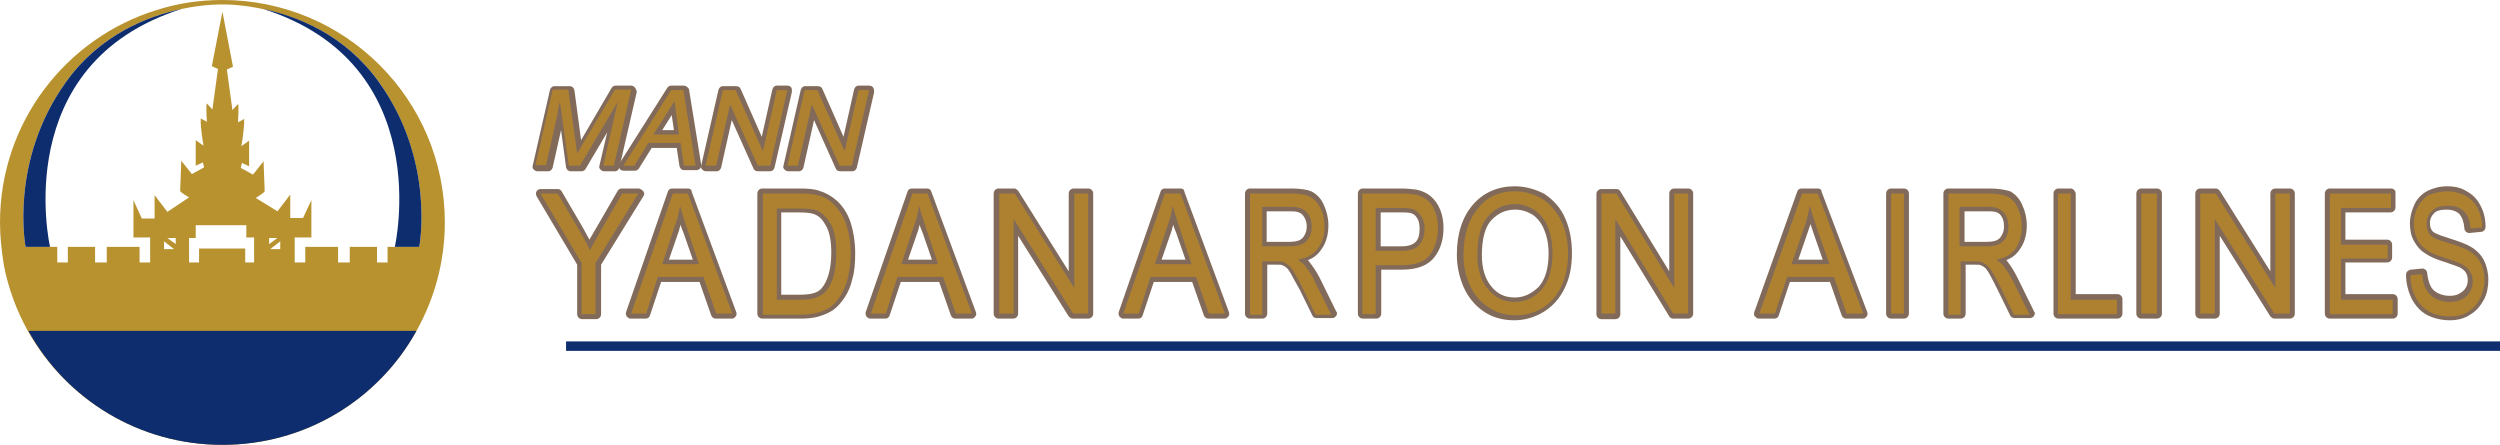 <?xml version="1.0" encoding="utf-8"?>
<!-- Generator: Adobe Illustrator 25.4.1, SVG Export Plug-In . SVG Version: 6.00 Build 0)  -->
<svg version="1.1" id="Layer_1" xmlns="http://www.w3.org/2000/svg" xmlns:xlink="http://www.w3.org/1999/xlink" x="0px" y="0px"
	 viewBox="0 0 449.6 80" style="enable-background:new 0 0 449.6 80;" xml:space="preserve">
<style type="text/css">
	.dec7cafe{fill:#B8922F;}
	.jebfb7f2{fill:#0E2D6E;}
	.pf61262d{fill:#AE8130;}
	.h567c215{fill:#816A5A;}
</style>
<g>
	<path class="dec7cafe" d="M40,0c-4.1,0-8.1,0.6-11.8,1.8C11.9,6.8,0,22,0,40c0,2.6,0.3,5.2,0.7,7.7c0.8,4.2,2.3,8.2,4.3,11.8
		C11.9,71.8,25,80,40,80s28.1-8.2,34.9-20.5C78.1,53.8,80,47.1,80,40C80,17.9,62.1,0,40,0z M29.5,44.8v-1.4l1.8,1.4H29.5z
		 M31.6,43.9l-1.5-1.1h1.5V43.9z M45.8,47.2h-1.7v-2.5h-8.3v2.5H34v-4.4h1.2v-2.3h9.1v2.2h1.4V47.2z M50.4,44.8h-1.8l1.8-1.4V44.8z
		 M48.4,43.9v-1.1h1.5L48.4,43.9z M69.7,44.4v2.8h-1.9v-2.8h-4.9v2.8h-2.1v-2.8h-5.9v2.8H53v-4.5H56V36l-1.5,3.2h-2.3v-4.2l-2.3,3
		L46,35.6c0,0,1.6-1,1.6-1.2c0-0.3-0.2-5.4-0.2-5.4l-1.9,2.4l-2.2-1.2l0.2-0.9l1.3,0.6v-4.6l-1.4,1c0,0,0.6-3.2,0.5-4.9l-1.1,0.6
		c0,0,0.2-3,0-3.3l-1,1.1l-1-7.3l1.1-0.5L40,2.1l-1.9,9.8l1.1,0.5l-1,7.3l-1-1.1c-0.2,0.3,0,3.3,0,3.3l-1.1-0.6
		c-0.1,1.7,0.5,4.9,0.5,4.9l-1.4-1v4.6l1.3-0.6l0.2,0.9l-2.2,1.2l-1.9-2.4c0,0-0.2,5.1-0.2,5.4c0,0.3,1.6,1.2,1.6,1.2l-3.9,2.6
		l-2.3-3v4.2h-2.3L24,36v6.7H27v4.5h-1.9v-2.8h-5.9v2.8h-2.1v-2.8h-4.9v2.8h-1.9v-2.8H4.6c0,0-3-15.4,7.3-29.7
		C18,6.2,26.6,2.9,32.7,1.6c0,0,0,0,0,0C37,0.7,40,0.8,40,0.8s17.8-0.5,28.1,13.9c10.3,14.4,7.3,29.7,7.3,29.7H69.7z"/>
	<path class="jebfb7f2" d="M74.9,59.5C68.1,71.8,55,80,40,80S11.9,71.8,5.1,59.5H74.9z"/>
	<path class="jebfb7f2" d="M9,44.4H4.6c0,0-3-15.4,7.3-29.7C18,6.2,26.6,2.9,32.7,1.6C1.4,11.5,9,44.4,9,44.4z"/>
	<path class="jebfb7f2" d="M71,44.4h4.4c0,0,3-15.4-7.3-29.7C62,6.2,53.4,2.9,47.3,1.6C78.6,11.5,71,44.4,71,44.4z"/>
	<rect x="101.8" y="61.4" class="jebfb7f2" width="347.8" height="1.7"/>
	<g>
		<g>
			<path class="pf61262d" d="M108.5,30.2c-0.1,0-0.3-0.1-0.3-0.2c-0.1-0.1-0.1-0.2-0.1-0.4l1.8-8c0-0.2,0.1-0.4,0.2-0.7l-5.3,9
				c-0.1,0.1-0.2,0.2-0.4,0.2h-2c-0.2,0-0.4-0.2-0.4-0.4l-1.2-9c-0.1,0.5-0.2,0.8-0.2,1.1l-1.8,8c0,0.2-0.2,0.3-0.4,0.3h-1.9
				c-0.1,0-0.3-0.1-0.3-0.2C96,30,95.9,29.8,96,29.7l3.1-13.6c0-0.2,0.2-0.3,0.4-0.3h2.8c0.2,0,0.4,0.2,0.4,0.4l1.4,10.3l6.2-10.4
				c0.1-0.1,0.2-0.2,0.4-0.2h2.8c0.1,0,0.3,0.1,0.3,0.2c0.1,0.1,0.1,0.2,0.1,0.4l-3.1,13.6c0,0.2-0.2,0.3-0.4,0.3H108.5z"/>
			<path class="h567c215" d="M113.5,16.2L113.5,16.2 M113.5,16.2l-3.1,13.6h-1.9l1.8-8c0.1-0.3,0.2-0.7,0.3-1.4c0.2-0.6,0.3-1.3,0.5-2.1
				l-6.8,11.5h-2l-1.6-11.5l-0.1,0.4c-0.1,0.3-0.2,0.8-0.3,1.5c-0.1,0.7-0.2,1.2-0.3,1.5l-1.8,8h-1.9l3.1-13.6h2.8l1.6,11.5
				l6.8-11.5H113.5 M113.5,15.4L113.5,15.4h-2.8c-0.3,0-0.6,0.2-0.7,0.4l-5.5,9.4l-1.2-9c-0.1-0.4-0.4-0.7-0.8-0.7h-2.8
				c-0.4,0-0.7,0.3-0.8,0.7l-3.1,13.6c-0.1,0.3,0,0.5,0.2,0.7c0.2,0.2,0.4,0.3,0.7,0.3h1.9c0.4,0,0.7-0.3,0.8-0.7l1.5-6.7l0.9,6.7
				c0.1,0.4,0.4,0.7,0.8,0.7h2c0.3,0,0.6-0.2,0.7-0.4l3.9-6.6l-1.4,6c-0.1,0.3,0,0.5,0.2,0.7c0.2,0.2,0.4,0.3,0.7,0.3h1.9
				c0.4,0,0.7-0.3,0.8-0.7l3.1-13.5c0-0.1,0-0.2,0-0.2C114.3,15.7,113.9,15.4,113.5,15.4L113.5,15.4z M113.5,17.1L113.5,17.1
				L113.5,17.1L113.5,17.1z"/>
		</g>
		<g>
			<path class="pf61262d" d="M123,30.2c-0.2,0-0.4-0.2-0.4-0.4l-0.5-3.7h-5.2l-2.4,3.9c-0.1,0.1-0.2,0.2-0.4,0.2h-2
				c-0.2,0-0.3-0.1-0.4-0.2c-0.1-0.1-0.1-0.3,0-0.4l8.6-13.6c0.1-0.1,0.2-0.2,0.4-0.2h2.2c0.2,0,0.4,0.2,0.4,0.4l2.2,13.6
				c0,0.1,0,0.3-0.1,0.3c-0.1,0.1-0.2,0.2-0.3,0.2H123z M121.6,23.8l-0.6-4.3l-2.7,4.3H121.6z"/>
			<path class="h567c215" d="M122.9,16.2l2.2,13.6H123l-0.6-4.1h-5.8l-2.5,4.1h-2l8.6-13.6H122.9 M117.5,24.2h4.6l-0.8-6L117.5,24.2
				 M122.9,15.4h-2.2c-0.3,0-0.6,0.2-0.7,0.4l-8.6,13.6c-0.2,0.3-0.2,0.6,0,0.9c0.2,0.3,0.4,0.4,0.8,0.4h2c0.3,0,0.6-0.2,0.7-0.4
				l2.3-3.7h4.5l0.5,3.3c0.1,0.4,0.4,0.7,0.8,0.7h2.2c0.3,0,0.5-0.1,0.7-0.3c0.2-0.2,0.2-0.4,0.2-0.7l-2.2-13.6
				C123.7,15.7,123.4,15.4,122.9,15.4L122.9,15.4z M119.1,23.4l1.7-2.7l0.4,2.7H119.1L119.1,23.4z"/>
		</g>
		<g>
			<path class="pf61262d" d="M136.3,30.2c-0.2,0-0.3-0.1-0.4-0.3l-4.5-9.8l-2.2,9.7c0,0.2-0.2,0.3-0.4,0.3h-1.9c-0.1,0-0.3-0.1-0.3-0.2
				c-0.1-0.1-0.1-0.2-0.1-0.4l3.1-13.6c0-0.2,0.2-0.3,0.4-0.3h2.3c0.2,0,0.3,0.1,0.4,0.3l4.3,9.8l2.2-9.7c0-0.2,0.2-0.3,0.4-0.3h1.9
				c0.1,0,0.3,0.1,0.3,0.2c0.1,0.1,0.1,0.2,0.1,0.4l-3.1,13.6c0,0.2-0.2,0.3-0.4,0.3H136.3z"/>
			<path class="h567c215" d="M141.6,16.2L141.6,16.2 M141.6,16.2l-3.1,13.6h-2.2l-5-11l-2.5,11h-1.9l3.1-13.6h2.3l4.9,11l2.5-11H141.6
				 M141.6,15.4L141.6,15.4h-1.9c-0.4,0-0.7,0.3-0.8,0.7l-1.9,8.5l-3.8-8.6c-0.1-0.3-0.4-0.5-0.8-0.5H130c-0.4,0-0.7,0.3-0.8,0.7
				l-3.1,13.6c-0.1,0.3,0,0.5,0.2,0.7c0.2,0.2,0.4,0.3,0.7,0.3h1.9c0.4,0,0.7-0.3,0.8-0.7l1.9-8.5l3.9,8.7c0.1,0.3,0.4,0.5,0.8,0.5
				h2.2c0.4,0,0.7-0.3,0.8-0.7l3.1-13.5c0-0.1,0-0.2,0-0.2C142.5,15.7,142.1,15.4,141.6,15.4L141.6,15.4z M141.6,17.1L141.6,17.1
				L141.6,17.1L141.6,17.1z"/>
		</g>
		<g>
			<path class="pf61262d" d="M151,30.2c-0.2,0-0.3-0.1-0.4-0.3l-4.5-9.8l-2.2,9.7c0,0.2-0.2,0.3-0.4,0.3h-1.9c-0.1,0-0.3-0.1-0.3-0.2
				c-0.1-0.1-0.1-0.2-0.1-0.4l3.1-13.6c0-0.2,0.2-0.3,0.4-0.3h2.3c0.2,0,0.3,0.1,0.4,0.3l4.3,9.8l2.2-9.7c0-0.2,0.2-0.3,0.4-0.3h1.9
				c0.1,0,0.3,0.1,0.3,0.2c0.1,0.1,0.1,0.2,0.1,0.4l-3.1,13.6c0,0.2-0.2,0.3-0.4,0.3H151z"/>
			<path class="h567c215" d="M156.3,16.2L156.3,16.2 M156.3,16.2l-3.1,13.6H151l-5-11l-2.5,11h-1.9l3.1-13.6h2.3l4.9,11l2.5-11H156.3
				 M156.3,15.4L156.3,15.4h-1.9c-0.4,0-0.7,0.3-0.8,0.7l-1.9,8.5l-3.8-8.6c-0.1-0.3-0.4-0.5-0.8-0.5h-2.3c-0.4,0-0.7,0.3-0.8,0.7
				l-3.1,13.6c-0.1,0.3,0,0.5,0.2,0.7c0.2,0.2,0.4,0.3,0.7,0.3h1.9c0.4,0,0.7-0.3,0.8-0.7l1.9-8.5l3.9,8.7c0.1,0.3,0.4,0.5,0.8,0.5
				h2.2c0.4,0,0.7-0.3,0.8-0.7l3.1-13.5c0-0.1,0-0.2,0-0.2C157.2,15.7,156.8,15.4,156.3,15.4L156.3,15.4z M156.3,17.1L156.3,17.1
				L156.3,17.1L156.3,17.1z"/>
		</g>
	</g>
	<g>
		<path class="pf61262d" d="M104.5,56.8c-0.2,0-0.4-0.2-0.4-0.4v-9.1L96.7,35c-0.1-0.1-0.1-0.3,0-0.4c0.1-0.1,0.2-0.2,0.4-0.2h3.1
			c0.2,0,0.3,0.1,0.4,0.2l3.8,6.5c0.6,1,1.1,2,1.6,2.9c0.5-0.9,1.1-2,1.7-3.1l3.7-6.4c0.1-0.1,0.2-0.2,0.4-0.2h3
			c0.2,0,0.3,0.1,0.4,0.2c0.1,0.1,0.1,0.3,0,0.4l-7.6,12.4v9c0,0.2-0.2,0.4-0.4,0.4H104.5z"/>
		<path class="h567c215" d="M114.8,34.8l-7.7,12.5v9.2h-2.5v-9.2l-7.4-12.5h3.1l3.8,6.5c0.7,1.2,1.4,2.4,2,3.7c0.6-1.1,1.3-2.4,2.1-3.8
			l3.7-6.4H114.8 M114.8,33.9h-3c-0.3,0-0.6,0.2-0.7,0.4l-3.7,6.4c-0.5,0.8-0.9,1.6-1.4,2.4c-0.4-0.7-0.8-1.5-1.2-2.2l-3.8-6.5
			c-0.2-0.3-0.4-0.4-0.7-0.4h-3.1c-0.3,0-0.6,0.2-0.7,0.4c-0.2,0.3-0.1,0.6,0,0.9l7.3,12.3v8.9c0,0.5,0.4,0.9,0.9,0.9h2.5
			c0.5,0,0.9-0.4,0.9-0.9v-8.9l7.6-12.3c0.2-0.3,0.2-0.6,0-0.9C115.4,34.1,115.1,33.9,114.8,33.9L114.8,33.9z M114.8,35.6
			L114.8,35.6L114.8,35.6L114.8,35.6z"/>
	</g>
	<g>
		<path class="pf61262d" d="M128.8,56.8c-0.2,0-0.3-0.1-0.4-0.3l-2.2-6.3h-7.6l-2,6.3c-0.1,0.2-0.2,0.3-0.4,0.3h-2.7
			c-0.1,0-0.3-0.1-0.3-0.2c-0.1-0.1-0.1-0.3-0.1-0.4l7.5-21.6c0.1-0.2,0.2-0.3,0.4-0.3h2.8c0.2,0,0.3,0.1,0.4,0.3l8,21.6
			c0,0.1,0,0.3-0.1,0.4c-0.1,0.1-0.2,0.2-0.4,0.2H128.8z M125.1,47.1l-1.8-5.4c-0.4-1-0.7-2-0.9-2.8c-0.2,0.8-0.4,1.7-0.7,2.5
			l-2,5.8H125.1z"/>
		<path class="h567c215" d="M123.7,34.8l8,21.6h-2.9l-2.3-6.6h-8.2l-2.1,6.6h-2.7l7.5-21.6H123.7 M119.1,47.5h6.6l-2-6
			c-0.6-1.8-1.1-3.3-1.4-4.5c-0.2,1.4-0.6,2.8-1.1,4.1L119.1,47.5 M123.7,33.9h-2.8c-0.4,0-0.7,0.2-0.8,0.6l-7.5,21.6
			c-0.1,0.3,0,0.6,0.1,0.8c0.2,0.2,0.4,0.4,0.7,0.4h2.7c0.4,0,0.7-0.2,0.8-0.6l2-6h6.9l2.1,6c0.1,0.3,0.4,0.6,0.8,0.6h2.9
			c0.3,0,0.5-0.1,0.7-0.4c0.2-0.2,0.2-0.5,0.1-0.8l-8-21.6C124.4,34.1,124.1,33.9,123.7,33.9L123.7,33.9z M120.3,46.7l1.8-5.2
			c0.1-0.4,0.2-0.7,0.3-1.1c0.1,0.5,0.3,0.9,0.5,1.4l1.7,4.9H120.3L120.3,46.7z"/>
	</g>
	<g>
		<path class="pf61262d" d="M137.1,56.8c-0.2,0-0.4-0.2-0.4-0.4V34.8c0-0.2,0.2-0.4,0.4-0.4h6.6c1.5,0,2.7,0.1,3.5,0.3
			c1.2,0.3,2.2,0.9,3,1.7c1.1,1,1.9,2.3,2.4,3.9c0.5,1.5,0.8,3.3,0.8,5.3c0,1.7-0.2,3.2-0.5,4.5c-0.3,1.3-0.8,2.4-1.4,3.3
			c-0.6,0.9-1.2,1.6-1.8,2.1c-0.7,0.5-1.5,0.9-2.4,1.2c-0.9,0.3-2,0.4-3.2,0.4H137.1z M143.8,53.4c1.2,0,2.2-0.1,2.8-0.4
			c0.6-0.2,1.2-0.6,1.5-1c0.6-0.6,1-1.5,1.3-2.6c0.3-1.1,0.5-2.5,0.5-4.1c0-2.2-0.3-3.9-0.9-5c-0.6-1.1-1.3-1.9-2.2-2.3
			c-0.6-0.3-1.7-0.4-3.1-0.4h-3.6v15.7H143.8z"/>
		<path class="h567c215" d="M143.7,34.8c1.5,0,2.6,0.1,3.4,0.3c1.1,0.3,2,0.8,2.8,1.6c1,1,1.8,2.2,2.3,3.7c0.5,1.5,0.8,3.2,0.8,5.1
			c0,1.6-0.2,3.1-0.5,4.4c-0.3,1.3-0.8,2.3-1.3,3.2c-0.5,0.8-1.1,1.5-1.7,2c-0.6,0.5-1.4,0.8-2.3,1.1c-0.9,0.2-1.9,0.4-3.1,0.4h-6.9
			V34.8H143.7 M139.7,53.9h4.1c1.3,0,2.3-0.1,3-0.4c0.7-0.3,1.3-0.6,1.7-1.1c0.6-0.7,1.1-1.6,1.4-2.7c0.3-1.1,0.5-2.5,0.5-4.2
			c0-2.3-0.3-4-1-5.2c-0.7-1.2-1.5-2-2.4-2.4c-0.7-0.3-1.8-0.4-3.3-0.4h-4V53.9 M143.7,33.9h-6.6c-0.5,0-0.9,0.4-0.9,0.9v21.6
			c0,0.5,0.4,0.9,0.9,0.9h6.9c1.2,0,2.3-0.1,3.3-0.4c1-0.3,1.9-0.7,2.6-1.2c0.7-0.5,1.4-1.3,2-2.2c0.6-0.9,1.1-2,1.4-3.4
			c0.4-1.3,0.5-2.9,0.5-4.6c0-2-0.3-3.8-0.8-5.4c-0.5-1.6-1.4-3-2.5-4c-0.9-0.8-1.9-1.4-3.2-1.8C146.5,34,145.3,33.9,143.7,33.9
			L143.7,33.9z M140.5,38.2h3.2c1.7,0,2.6,0.2,2.9,0.4c0.8,0.3,1.4,1,2,2.1c0.6,1.1,0.9,2.7,0.9,4.8c0,1.5-0.2,2.9-0.5,3.9
			c-0.3,1-0.7,1.8-1.2,2.4c-0.3,0.4-0.8,0.7-1.4,0.9c-0.6,0.2-1.5,0.3-2.7,0.3h-3.2V38.2L140.5,38.2z"/>
	</g>
	<g>
		<path class="pf61262d" d="M171.8,56.8c-0.2,0-0.3-0.1-0.4-0.3l-2.2-6.3h-7.6l-2.1,6.3c-0.1,0.2-0.2,0.3-0.4,0.3h-2.7
			c-0.1,0-0.3-0.1-0.3-0.2c-0.1-0.1-0.1-0.3-0.1-0.4l7.5-21.6c0.1-0.2,0.2-0.3,0.4-0.3h2.8c0.2,0,0.3,0.1,0.4,0.3l8,21.6
			c0,0.1,0,0.3-0.1,0.4c-0.1,0.1-0.2,0.2-0.4,0.2H171.8z M168.1,47.1l-1.8-5.4c-0.4-1-0.7-2-0.9-2.8c-0.2,0.8-0.4,1.7-0.7,2.5
			l-2,5.8H168.1z"/>
		<path class="h567c215" d="M166.8,34.8l8,21.6h-2.9l-2.3-6.6h-8.2l-2.1,6.6h-2.7l7.5-21.6H166.8 M162.1,47.5h6.6l-2-6
			c-0.6-1.8-1.1-3.3-1.4-4.5c-0.2,1.4-0.6,2.8-1.1,4.1L162.1,47.5 M166.8,33.9H164c-0.4,0-0.7,0.2-0.8,0.6l-7.5,21.6
			c-0.1,0.3,0,0.6,0.1,0.8c0.2,0.2,0.4,0.4,0.7,0.4h2.7c0.4,0,0.7-0.2,0.8-0.6l2-6h6.9l2.1,6c0.1,0.3,0.4,0.6,0.8,0.6h2.9
			c0.3,0,0.5-0.1,0.7-0.4c0.2-0.2,0.2-0.5,0.1-0.8l-8-21.6C167.4,34.1,167.1,33.9,166.8,33.9L166.8,33.9z M163.3,46.7l1.8-5.2
			c0.1-0.4,0.2-0.7,0.3-1.1c0.1,0.5,0.3,0.9,0.5,1.4l1.7,4.9H163.3L163.3,46.7z"/>
	</g>
	<g>
		<path class="pf61262d" d="M217.4,56.8c-0.2,0-0.3-0.1-0.4-0.3l-2.2-6.3h-7.6l-2.1,6.3c-0.1,0.2-0.2,0.3-0.4,0.3H202
			c-0.1,0-0.3-0.1-0.3-0.2s-0.1-0.3-0.1-0.4l7.5-21.6c0.1-0.2,0.2-0.3,0.4-0.3h2.8c0.2,0,0.3,0.1,0.4,0.3l8,21.6
			c0,0.1,0,0.3-0.1,0.4c-0.1,0.1-0.2,0.2-0.4,0.2H217.4z M213.7,47.1l-1.8-5.4c-0.4-1-0.7-2-0.9-2.8c-0.2,0.8-0.4,1.7-0.7,2.5
			l-2,5.8H213.7z"/>
		<path class="h567c215" d="M212.3,34.8l8,21.6h-2.9l-2.3-6.6h-8.2l-2.1,6.6H202l7.5-21.6H212.3 M207.7,47.5h6.6l-2-6
			c-0.6-1.8-1.1-3.3-1.4-4.5c-0.2,1.4-0.6,2.8-1.1,4.1L207.7,47.5 M212.3,33.9h-2.8c-0.4,0-0.7,0.2-0.8,0.6l-7.5,21.6
			c-0.1,0.3,0,0.6,0.1,0.8c0.2,0.2,0.4,0.4,0.7,0.4h2.7c0.4,0,0.7-0.2,0.8-0.6l2-6h6.9l2.1,6c0.1,0.3,0.4,0.6,0.8,0.6h2.9
			c0.3,0,0.5-0.1,0.7-0.4c0.2-0.2,0.2-0.5,0.1-0.8l-8-21.6C213,34.1,212.7,33.9,212.3,33.9L212.3,33.9z M208.9,46.7l1.8-5.2
			c0.1-0.4,0.2-0.7,0.3-1.1c0.1,0.5,0.3,0.9,0.5,1.4l1.7,4.9H208.9L208.9,46.7z"/>
	</g>
	<g>
		<path class="pf61262d" d="M193,56.8c-0.1,0-0.3-0.1-0.4-0.2l-9.9-15.8v15.5c0,0.2-0.2,0.4-0.4,0.4h-2.6c-0.2,0-0.4-0.2-0.4-0.4V34.8
			c0-0.2,0.2-0.4,0.4-0.4h2.8c0.1,0,0.3,0.1,0.4,0.2l9.9,15.7V34.8c0-0.2,0.2-0.4,0.4-0.4h2.6c0.2,0,0.4,0.2,0.4,0.4v21.6
			c0,0.2-0.2,0.4-0.4,0.4H193z"/>
		<path class="h567c215" d="M195.7,34.8v21.6H193l-10.7-17v17h-2.6V34.8h2.8l10.7,17v-17H195.7 M195.7,33.9h-2.6c-0.5,0-0.9,0.4-0.9,0.9
			v14l-9.1-14.5c-0.2-0.2-0.4-0.4-0.7-0.4h-2.8c-0.5,0-0.9,0.4-0.9,0.9v21.6c0,0.5,0.4,0.9,0.9,0.9h2.6c0.5,0,0.9-0.4,0.9-0.9v-14
			l9.1,14.5c0.2,0.2,0.4,0.4,0.7,0.4h2.8c0.5,0,0.9-0.4,0.9-0.9V34.8C196.6,34.3,196.2,33.9,195.7,33.9L195.7,33.9z"/>
	</g>
	<g>
		<path class="pf61262d" d="M236.7,56.8c-0.2,0-0.3-0.1-0.4-0.2l-2.2-4.5c-0.6-1.3-1.2-2.3-1.6-2.9c-0.4-0.6-0.7-1.1-1-1.3
			c-0.3-0.2-0.6-0.4-0.9-0.5c-0.1,0-0.4-0.1-1.1-0.1h-2.1v9.2c0,0.2-0.2,0.4-0.4,0.4h-2.2c-0.2,0-0.4-0.2-0.4-0.4V34.8
			c0-0.2,0.2-0.4,0.4-0.4h7.4c1.6,0,2.8,0.2,3.6,0.6c0.9,0.4,1.6,1.2,2.1,2.3c0.5,1,0.7,2.2,0.7,3.4c0,1.6-0.4,3-1.2,4.1
			c-0.7,0.9-1.6,1.6-2.9,2c0.3,0.2,0.5,0.4,0.6,0.6c0.7,0.8,1.3,1.8,1.9,3l2.9,5.9c0.1,0.1,0.1,0.3,0,0.4c-0.1,0.1-0.2,0.2-0.4,0.2
			H236.7z M231.7,43.9c0.9,0,1.7-0.1,2.2-0.4c0.5-0.2,0.8-0.6,1.1-1.1c0.3-0.5,0.4-1.1,0.4-1.8c0-0.9-0.2-1.7-0.8-2.2
			c-0.5-0.6-1.3-0.8-2.4-0.8h-4.9v6.3H231.7z"/>
		<path class="h567c215" d="M232.2,34.8c1.5,0,2.6,0.2,3.4,0.6c0.8,0.4,1.4,1.1,1.9,2.1c0.5,1,0.7,2.1,0.7,3.3c0,1.5-0.4,2.8-1.2,3.9
			c-0.8,1.1-2,1.7-3.6,2c0.6,0.4,1,0.7,1.3,1.1c0.6,0.8,1.3,1.7,1.8,2.9l2.9,5.9h-2.8l-2.2-4.5c-0.6-1.3-1.2-2.3-1.6-3
			c-0.4-0.7-0.8-1.2-1.1-1.4c-0.3-0.3-0.7-0.5-1-0.6c-0.3-0.1-0.7-0.1-1.2-0.1H227v9.6h-2.2V34.8H232.2 M227,44.3h4.8
			c1,0,1.8-0.1,2.4-0.4c0.6-0.3,1-0.7,1.3-1.3c0.3-0.6,0.4-1.2,0.4-1.9c0-1-0.3-1.9-0.9-2.5c-0.6-0.7-1.5-1-2.7-1H227V44.3
			 M232.2,33.9h-7.4c-0.5,0-0.9,0.4-0.9,0.9v21.6c0,0.5,0.4,0.9,0.9,0.9h2.2c0.5,0,0.9-0.4,0.9-0.9v-8.8h1.7c0.6,0,0.9,0,1,0.1
			c0.2,0.1,0.5,0.2,0.7,0.4c0.2,0.1,0.5,0.5,0.9,1.2c0.4,0.7,0.9,1.7,1.6,2.9l2.2,4.5c0.1,0.3,0.4,0.5,0.8,0.5h2.8
			c0.3,0,0.6-0.2,0.7-0.4c0.2-0.3,0.2-0.6,0-0.8l-2.9-5.9c-0.6-1.2-1.3-2.2-2-3.1c0-0.1-0.1-0.1-0.2-0.2c1-0.4,1.8-1,2.4-1.9
			c0.9-1.2,1.3-2.7,1.3-4.4c0-1.3-0.3-2.5-0.8-3.6c-0.5-1.2-1.3-2-2.3-2.5C235.1,34.1,233.8,33.9,232.2,33.9L232.2,33.9z M227.8,38
			h4.4c1,0,1.7,0.2,2.1,0.7c0.4,0.5,0.7,1.1,0.7,2c0,0.6-0.1,1.1-0.4,1.6c-0.2,0.4-0.5,0.7-0.9,0.9c-0.5,0.2-1.1,0.3-2,0.3h-3.9V38
			L227.8,38z"/>
	</g>
	<g>
		<path class="pf61262d" d="M245.1,56.8c-0.2,0-0.4-0.2-0.4-0.4V34.8c0-0.2,0.2-0.4,0.4-0.4h6.7c1.2,0,2.1,0.1,2.8,0.2
			c0.9,0.2,1.7,0.6,2.4,1.1c0.6,0.5,1.2,1.3,1.5,2.3c0.4,0.9,0.6,2,0.6,3.1c0,1.9-0.5,3.6-1.5,4.9c-1,1.4-2.9,2.1-5.6,2.1h-4.1v8.4
			c0,0.2-0.2,0.4-0.4,0.4H245.1z M252,44.6c1.4,0,2.4-0.3,2.9-0.9c0.6-0.6,0.8-1.5,0.8-2.6c0-0.8-0.2-1.5-0.5-2.1
			c-0.3-0.6-0.7-0.9-1.3-1.1c-0.2-0.1-0.8-0.2-2.1-0.2h-4.1v6.9H252z"/>
		<path class="h567c215" d="M251.8,34.8c1.2,0,2.1,0.1,2.7,0.2c0.9,0.2,1.6,0.5,2.2,1c0.6,0.5,1.1,1.2,1.4,2.1c0.4,0.9,0.5,1.9,0.5,3
			c0,1.8-0.5,3.4-1.4,4.7c-1,1.3-2.7,1.9-5.2,1.9h-4.6v8.8h-2.4V34.8H251.8 M247.4,45.1h4.6c1.5,0,2.6-0.3,3.2-1
			c0.6-0.7,1-1.7,1-2.9c0-0.9-0.2-1.7-0.6-2.3c-0.4-0.6-0.9-1.1-1.5-1.3c-0.4-0.1-1.1-0.2-2.2-0.2h-4.5V45.1 M251.8,33.9h-6.7
			c-0.5,0-0.9,0.4-0.9,0.9v21.6c0,0.5,0.4,0.9,0.9,0.9h2.4c0.5,0,0.9-0.4,0.9-0.9v-7.9h3.7c2.8,0,4.8-0.8,5.9-2.3
			c1.1-1.4,1.6-3.2,1.6-5.2c0-1.2-0.2-2.3-0.6-3.3c-0.4-1-1-1.8-1.7-2.4c-0.7-0.6-1.6-1-2.6-1.2C254,34,253,33.9,251.8,33.9
			L251.8,33.9z M248.3,38.2h3.7c1.3,0,1.8,0.1,1.9,0.2c0.4,0.1,0.7,0.4,1,0.9c0.3,0.5,0.4,1.1,0.4,1.9c0,1-0.2,1.8-0.7,2.3
			c-0.5,0.5-1.3,0.8-2.6,0.8h-3.7V38.2L248.3,38.2z"/>
	</g>
	<g>
		<path class="pf61262d" d="M272.4,57.2c-1.9,0-3.7-0.5-5.2-1.5c-1.5-1-2.7-2.4-3.5-4.2c-0.8-1.8-1.2-3.6-1.2-5.6c0-3.7,0.9-6.6,2.8-8.7
			c1.8-2.1,4.3-3.2,7.2-3.2c1.9,0,3.6,0.5,5.2,1.5c1.5,1,2.7,2.4,3.5,4.2c0.8,1.8,1.2,3.8,1.2,6c0,2.2-0.4,4.3-1.3,6.1
			c-0.8,1.8-2.1,3.2-3.6,4.1C275.9,56.7,274.2,57.2,272.4,57.2z M272.5,37.3c-1.8,0-3.2,0.6-4.5,2c-1.3,1.3-1.9,3.6-1.9,6.7
			c0,2.5,0.6,4.5,1.8,5.9c1.2,1.4,2.7,2.1,4.5,2.1c1.9,0,3.3-0.7,4.5-2.1c1.2-1.4,1.8-3.5,1.8-6.2c0-1.7-0.3-3.2-0.8-4.4
			c-0.5-1.2-1.3-2.2-2.2-2.9C274.8,37.6,273.7,37.3,272.5,37.3z"/>
		<path class="h567c215" d="M272.4,34.4c1.8,0,3.5,0.5,5,1.4c1.5,1,2.6,2.3,3.4,4c0.8,1.7,1.2,3.6,1.2,5.8c0,2.2-0.4,4.2-1.2,5.9
			c-0.8,1.7-2,3-3.4,3.9c-1.5,0.9-3.1,1.3-4.8,1.3c-1.9,0-3.5-0.5-5-1.5c-1.5-1-2.6-2.3-3.3-4c-0.8-1.7-1.1-3.5-1.1-5.4
			c0-3.6,0.9-6.4,2.7-8.4C267.4,35.4,269.7,34.4,272.4,34.4 M272.4,54.3c2,0,3.6-0.8,4.9-2.3c1.3-1.5,1.9-3.7,1.9-6.5
			c0-1.8-0.3-3.3-0.8-4.6c-0.5-1.3-1.3-2.3-2.4-3.1c-1.1-0.7-2.2-1.1-3.5-1.1c-1.9,0-3.5,0.7-4.8,2.1c-1.3,1.4-2,3.7-2,7
			c0,2.6,0.6,4.7,1.9,6.2C268.9,53.6,270.5,54.3,272.4,54.3 M272.4,33.5c-3,0-5.6,1.1-7.5,3.3c-1.9,2.2-2.9,5.2-2.9,9
			c0,2,0.4,3.9,1.2,5.8c0.8,1.8,2,3.3,3.6,4.4c1.6,1.1,3.5,1.6,5.5,1.6c1.9,0,3.6-0.5,5.3-1.5c1.6-1,2.9-2.4,3.8-4.3
			c0.9-1.8,1.3-3.9,1.3-6.3c0-2.3-0.4-4.4-1.2-6.2c-0.8-1.9-2.1-3.3-3.7-4.4C276.3,34.1,274.4,33.5,272.4,33.5L272.4,33.5z
			 M272.4,53.5c-1.7,0-3.1-0.6-4.2-2c-1.1-1.3-1.7-3.2-1.7-5.6c0-3,0.6-5.2,1.8-6.4c1.2-1.2,2.5-1.8,4.2-1.8c1.1,0,2.1,0.3,3.1,0.9
			c0.9,0.6,1.6,1.5,2.1,2.7c0.5,1.2,0.8,2.6,0.8,4.3c0,2.6-0.6,4.6-1.7,5.9C275.5,52.8,274.1,53.5,272.4,53.5L272.4,53.5z"/>
	</g>
	<g>
		<path class="pf61262d" d="M300.9,56.8c-0.1,0-0.3-0.1-0.4-0.2L291,40.9v15.5c0,0.2-0.2,0.4-0.4,0.4H288c-0.2,0-0.4-0.2-0.4-0.4V34.8
			c0-0.2,0.2-0.4,0.4-0.4h2.7c0.1,0,0.3,0.1,0.4,0.2l9.6,15.7V34.8c0-0.2,0.2-0.4,0.4-0.4h2.5c0.2,0,0.4,0.2,0.4,0.4v21.6
			c0,0.2-0.2,0.4-0.4,0.4H300.9z"/>
		<path class="h567c215" d="M303.6,34.8v21.6h-2.7l-10.4-17v17H288V34.8h2.7l10.4,17v-17H303.6 M303.6,33.9h-2.5c-0.5,0-0.9,0.4-0.9,0.9
			v14l-8.8-14.4c-0.2-0.3-0.4-0.4-0.7-0.4H288c-0.5,0-0.9,0.4-0.9,0.9v21.6c0,0.5,0.4,0.9,0.9,0.9h2.5c0.5,0,0.9-0.4,0.9-0.9v-14
			l8.8,14.4c0.2,0.3,0.4,0.4,0.7,0.4h2.7c0.5,0,0.9-0.4,0.9-0.9V34.8C304.5,34.3,304.1,33.9,303.6,33.9L303.6,33.9z"/>
	</g>
	<g>
		<path class="pf61262d" d="M332.1,56.8c-0.2,0-0.3-0.1-0.4-0.3l-2.2-6.3h-7.8l-2.1,6.3c-0.1,0.2-0.2,0.3-0.4,0.3h-2.8
			c-0.1,0-0.3-0.1-0.4-0.2c-0.1-0.1-0.1-0.3-0.1-0.4l7.7-21.6c0.1-0.2,0.2-0.3,0.4-0.3h2.9c0.2,0,0.3,0.1,0.4,0.3l8.2,21.6
			c0,0.1,0,0.3,0,0.4c-0.1,0.1-0.2,0.2-0.4,0.2H332.1z M328.3,47.1l-1.9-5.4c-0.4-1.1-0.7-2-1-2.9c-0.2,0.8-0.5,1.7-0.7,2.5l-2,5.8
			H328.3z"/>
		<path class="h567c215" d="M326.9,34.8l8.2,21.6h-3l-2.3-6.6h-8.4l-2.2,6.6h-2.8l7.7-21.6H326.9 M322.2,47.5h6.8l-2.1-6
			c-0.6-1.8-1.1-3.3-1.4-4.5c-0.3,1.4-0.6,2.8-1.1,4.1L322.2,47.5 M326.9,33.9h-2.9c-0.4,0-0.7,0.2-0.8,0.6l-7.7,21.6
			c-0.1,0.3-0.1,0.6,0.1,0.8c0.2,0.2,0.4,0.4,0.7,0.4h2.8c0.4,0,0.7-0.2,0.8-0.6l2-6h7.2l2.1,6c0.1,0.3,0.4,0.6,0.8,0.6h3
			c0.3,0,0.5-0.1,0.7-0.4c0.2-0.2,0.2-0.5,0.1-0.8l-8.2-21.6C327.6,34.1,327.3,33.9,326.9,33.9L326.9,33.9z M323.4,46.7l1.8-5.2
			c0.1-0.4,0.3-0.8,0.4-1.2c0.2,0.5,0.3,1,0.5,1.5l1.7,4.9H323.4L323.4,46.7z"/>
	</g>
	<g>
		<path class="pf61262d" d="M340.1,56.8c-0.2,0-0.4-0.2-0.4-0.4V34.8c0-0.2,0.2-0.4,0.4-0.4h2.3c0.2,0,0.4,0.2,0.4,0.4v21.6
			c0,0.2-0.2,0.4-0.4,0.4H340.1z"/>
		<path class="h567c215" d="M342.4,34.8v21.6h-2.3V34.8H342.4 M342.4,33.9h-2.3c-0.5,0-0.9,0.4-0.9,0.9v21.6c0,0.5,0.4,0.9,0.9,0.9h2.3
			c0.5,0,0.9-0.4,0.9-0.9V34.8C343.3,34.3,342.9,33.9,342.4,33.9L342.4,33.9z"/>
	</g>
	<g>
		<path class="pf61262d" d="M362.1,56.8c-0.2,0-0.3-0.1-0.4-0.2l-2.2-4.5c-0.6-1.3-1.2-2.3-1.6-2.9c-0.4-0.6-0.7-1.1-1-1.3
			c-0.3-0.2-0.6-0.4-0.9-0.5c-0.1,0-0.4-0.1-1.1-0.1h-2.1v9.2c0,0.2-0.2,0.4-0.4,0.4h-2.2c-0.2,0-0.4-0.2-0.4-0.4V34.8
			c0-0.2,0.2-0.4,0.4-0.4h7.3c1.6,0,2.7,0.2,3.6,0.6c0.9,0.4,1.5,1.2,2,2.3c0.5,1,0.7,2.2,0.7,3.4c0,1.6-0.4,3-1.2,4.1
			c-0.7,0.9-1.6,1.6-2.9,2c0.2,0.2,0.5,0.4,0.6,0.6c0.7,0.8,1.3,1.8,1.9,3l2.9,5.9c0.1,0.1,0.1,0.3,0,0.4c-0.1,0.1-0.2,0.2-0.4,0.2
			H362.1z M357.2,43.9c0.9,0,1.7-0.1,2.2-0.4c0.5-0.2,0.8-0.6,1.1-1.1c0.3-0.5,0.4-1.1,0.4-1.8c0-0.9-0.2-1.7-0.7-2.2
			c-0.5-0.6-1.3-0.8-2.4-0.8h-4.8v6.3H357.2z"/>
		<path class="h567c215" d="M357.7,34.8c1.5,0,2.6,0.2,3.4,0.6c0.8,0.4,1.4,1.1,1.8,2.1c0.5,1,0.7,2.1,0.7,3.3c0,1.5-0.4,2.8-1.1,3.9
			c-0.8,1.1-1.9,1.7-3.5,2c0.6,0.4,1,0.7,1.3,1.1c0.6,0.8,1.2,1.7,1.8,2.9l2.9,5.9h-2.8l-2.2-4.5c-0.6-1.3-1.2-2.3-1.6-3
			c-0.4-0.7-0.8-1.2-1.1-1.4c-0.3-0.3-0.7-0.5-1-0.6c-0.2-0.1-0.7-0.1-1.2-0.1h-2.5v9.6h-2.2V34.8H357.7 M352.5,44.3h4.7
			c1,0,1.8-0.1,2.3-0.4c0.6-0.3,1-0.7,1.3-1.3c0.3-0.6,0.4-1.2,0.4-1.9c0-1-0.3-1.9-0.9-2.5c-0.6-0.7-1.5-1-2.7-1h-5.2V44.3
			 M357.7,33.9h-7.3c-0.5,0-0.9,0.4-0.9,0.9v21.6c0,0.5,0.4,0.9,0.9,0.9h2.2c0.5,0,0.9-0.4,0.9-0.9v-8.8h1.7c0.6,0,0.9,0,1,0.1
			c0.2,0.1,0.5,0.2,0.7,0.4c0.2,0.1,0.5,0.5,0.9,1.2c0.4,0.7,0.9,1.7,1.5,2.9l2.2,4.5c0.1,0.3,0.4,0.5,0.8,0.5h2.8
			c0.3,0,0.6-0.2,0.7-0.4c0.2-0.3,0.2-0.6,0-0.8l-2.9-5.9c-0.6-1.2-1.2-2.2-1.9-3.1c0-0.1-0.1-0.1-0.2-0.2c1-0.4,1.8-1,2.4-1.9
			c0.9-1.2,1.3-2.7,1.3-4.4c0-1.3-0.3-2.5-0.8-3.6c-0.5-1.2-1.3-2-2.2-2.5C360.5,34.1,359.3,33.9,357.7,33.9L357.7,33.9z M353.4,38
			h4.4c1,0,1.6,0.2,2,0.7c0.4,0.5,0.6,1.1,0.6,2c0,0.6-0.1,1.1-0.4,1.6c-0.2,0.4-0.5,0.7-0.9,0.9c-0.4,0.2-1.1,0.3-2,0.3h-3.8V38
			L353.4,38z"/>
	</g>
	<g>
		<path class="pf61262d" d="M370.1,56.8c-0.2,0-0.4-0.2-0.4-0.4V34.8c0-0.2,0.2-0.4,0.4-0.4h2.2c0.2,0,0.4,0.2,0.4,0.4v18.7h7.9
			c0.2,0,0.4,0.2,0.4,0.4v2.6c0,0.2-0.2,0.4-0.4,0.4H370.1z"/>
		<path class="h567c215" d="M372.4,34.8v19.1h8.3v2.6h-10.6V34.8H372.4 M372.4,33.9h-2.2c-0.5,0-0.9,0.4-0.9,0.9v21.6
			c0,0.5,0.4,0.9,0.9,0.9h10.6c0.5,0,0.9-0.4,0.9-0.9v-2.6c0-0.5-0.4-0.9-0.9-0.9h-7.5V34.8C373.2,34.3,372.8,33.9,372.4,33.9
			L372.4,33.9z"/>
	</g>
	<g>
		<path class="pf61262d" d="M385.1,56.8c-0.2,0-0.4-0.2-0.4-0.4V34.8c0-0.2,0.2-0.4,0.4-0.4h2.8c0.2,0,0.4,0.2,0.4,0.4v21.6
			c0,0.2-0.2,0.4-0.4,0.4H385.1z"/>
		<path class="h567c215" d="M387.9,34.8v21.6h-2.8V34.8H387.9 M387.9,33.9h-2.8c-0.5,0-0.9,0.4-0.9,0.9v21.6c0,0.5,0.4,0.9,0.9,0.9h2.8
			c0.5,0,0.9-0.4,0.9-0.9V34.8C388.8,34.3,388.4,33.9,387.9,33.9L387.9,33.9z"/>
	</g>
	<g>
		<path class="pf61262d" d="M409,56.8c-0.1,0-0.3-0.1-0.4-0.2l-9.9-15.8v15.5c0,0.2-0.2,0.4-0.4,0.4h-2.6c-0.2,0-0.4-0.2-0.4-0.4V34.8
			c0-0.2,0.2-0.4,0.4-0.4h2.8c0.1,0,0.3,0.1,0.4,0.2l9.9,15.7V34.8c0-0.2,0.2-0.4,0.4-0.4h2.6c0.2,0,0.4,0.2,0.4,0.4v21.6
			c0,0.2-0.2,0.4-0.4,0.4H409z"/>
		<path class="h567c215" d="M411.8,34.8v21.6H409l-10.7-17v17h-2.6V34.8h2.8l10.7,17v-17H411.8 M411.8,33.9h-2.6c-0.5,0-0.9,0.4-0.9,0.9
			v14l-9.1-14.5c-0.2-0.2-0.4-0.4-0.7-0.4h-2.8c-0.5,0-0.9,0.4-0.9,0.9v21.6c0,0.5,0.4,0.9,0.9,0.9h2.6c0.5,0,0.9-0.4,0.9-0.9v-14
			l9.1,14.5c0.2,0.2,0.4,0.4,0.7,0.4h2.8c0.5,0,0.9-0.4,0.9-0.9V34.8C412.7,34.3,412.3,33.9,411.8,33.9L411.8,33.9z"/>
	</g>
	<g>
		<path class="pf61262d" d="M419.1,56.8c-0.2,0-0.4-0.2-0.4-0.4V34.8c0-0.2,0.2-0.4,0.4-0.4h11c0.2,0,0.4,0.2,0.4,0.4v2.6
			c0,0.2-0.2,0.4-0.4,0.4h-8.5v5.8h8c0.2,0,0.4,0.2,0.4,0.4v2.5c0,0.2-0.2,0.4-0.4,0.4h-8v6.5h8.9c0.2,0,0.4,0.2,0.4,0.4v2.6
			c0,0.2-0.2,0.4-0.4,0.4H419.1z"/>
		<path class="h567c215" d="M430,34.8v2.6h-9V44h8.4v2.5h-8.4v7.4h9.3v2.6h-11.3V34.8H430 M430,33.9h-11c-0.5,0-0.9,0.4-0.9,0.9v21.6
			c0,0.5,0.4,0.9,0.9,0.9h11.3c0.5,0,0.9-0.4,0.9-0.9v-2.6c0-0.5-0.4-0.9-0.9-0.9h-8.5v-5.7h7.5c0.5,0,0.9-0.4,0.9-0.9V44
			c0-0.5-0.4-0.9-0.9-0.9h-7.5v-4.9h8.1c0.5,0,0.9-0.4,0.9-0.9v-2.6C430.9,34.3,430.5,33.9,430,33.9L430,33.9z"/>
	</g>
	<g>
		<path class="pf61262d" d="M440.7,57.2c-1.6,0-2.9-0.3-4-0.9c-1.1-0.6-2-1.5-2.6-2.8c-0.6-1.2-0.9-2.6-1-4.1c0-0.2,0.2-0.4,0.4-0.4
			l2.1-0.2c0,0,0,0,0,0c0.1,0,0.2,0,0.3,0.1c0.1,0.1,0.1,0.2,0.2,0.3c0.1,1,0.3,1.9,0.6,2.5c0.3,0.6,0.8,1.1,1.5,1.5
			c0.7,0.4,1.5,0.6,2.3,0.6c0.8,0,1.5-0.1,2-0.4c0.6-0.3,1-0.7,1.3-1.2c0.3-0.5,0.4-1.1,0.4-1.6c0-0.6-0.1-1.1-0.4-1.6
			c-0.3-0.4-0.7-0.8-1.3-1.1c-0.4-0.2-1.4-0.6-2.9-1c-1.6-0.5-2.7-1-3.3-1.4c-0.9-0.6-1.5-1.3-1.9-2.2c-0.4-0.9-0.6-1.8-0.6-2.9
			c0-1.2,0.3-2.3,0.8-3.3c0.5-1,1.3-1.8,2.3-2.3c1-0.5,2.1-0.8,3.3-0.8c1.3,0,2.5,0.3,3.5,0.8c1,0.6,1.8,1.4,2.3,2.5
			c0.5,1.1,0.8,2.3,0.9,3.6c0,0.2-0.2,0.4-0.4,0.4l-2.1,0.2c0,0,0,0,0,0c-0.1,0-0.2,0-0.3-0.1c-0.1-0.1-0.1-0.2-0.2-0.3
			c-0.1-1.3-0.5-2.2-1-2.8c-0.6-0.6-1.4-0.9-2.6-0.9c-1.2,0-2.1,0.3-2.6,0.8c-0.5,0.6-0.8,1.2-0.8,2c0,0.7,0.2,1.2,0.5,1.6
			c0.3,0.3,1,0.8,3.1,1.4c1.8,0.5,3.1,1,3.8,1.4c1,0.6,1.8,1.4,2.3,2.4c0.5,0.9,0.7,2.1,0.7,3.3c0,1.2-0.3,2.4-0.8,3.4
			c-0.5,1.1-1.3,1.9-2.3,2.6C443.1,56.9,442,57.2,440.7,57.2z"/>
		<path class="h567c215" d="M440.1,34.4c1.2,0,2.3,0.3,3.3,0.8c0.9,0.5,1.7,1.3,2.2,2.3c0.5,1,0.8,2.1,0.8,3.4l-2.1,0.2
			c-0.1-1.4-0.5-2.4-1.2-3.1c-0.7-0.7-1.6-1-2.9-1c-1.3,0-2.3,0.3-2.9,1c-0.6,0.6-0.9,1.4-0.9,2.3c0,0.8,0.2,1.4,0.6,1.9
			c0.4,0.5,1.5,1,3.3,1.5c1.8,0.5,3,1,3.7,1.4c1,0.6,1.7,1.3,2.1,2.2c0.5,0.9,0.7,1.9,0.7,3.1c0,1.2-0.3,2.2-0.8,3.3
			c-0.5,1-1.2,1.8-2.2,2.4c-0.9,0.6-2,0.8-3.2,0.8c-1.5,0-2.8-0.3-3.8-0.9c-1-0.6-1.8-1.4-2.4-2.6c-0.6-1.1-0.9-2.4-0.9-3.9l2.1-0.2
			c0.1,1.1,0.3,2,0.7,2.7c0.4,0.7,0.9,1.3,1.7,1.7c0.8,0.4,1.6,0.6,2.6,0.6c0.8,0,1.6-0.2,2.2-0.5c0.6-0.3,1.1-0.8,1.4-1.3
			c0.3-0.6,0.5-1.2,0.5-1.9c0-0.7-0.2-1.3-0.5-1.8c-0.3-0.5-0.8-0.9-1.5-1.3c-0.4-0.2-1.4-0.6-3-1.1c-1.5-0.5-2.6-0.9-3.2-1.4
			c-0.8-0.5-1.4-1.2-1.8-2c-0.4-0.8-0.6-1.7-0.6-2.7c0-1.1,0.2-2.1,0.7-3.1c0.5-0.9,1.2-1.7,2.1-2.2C438,34.7,439,34.4,440.1,34.4
			 M440.1,33.5c-1.3,0-2.4,0.3-3.5,0.8c-1.1,0.6-1.9,1.4-2.4,2.5c-0.5,1.1-0.8,2.2-0.8,3.4c0,1.1,0.2,2.2,0.7,3.1
			c0.5,0.9,1.1,1.7,2.1,2.3c0.7,0.5,1.8,1,3.4,1.5c1.8,0.6,2.6,0.9,2.8,1c0.5,0.3,0.9,0.6,1.1,1c0.2,0.4,0.3,0.8,0.3,1.3
			c0,0.5-0.1,1-0.4,1.4c-0.2,0.4-0.6,0.7-1.1,1c-0.5,0.3-1.1,0.4-1.8,0.4c-0.8,0-1.5-0.2-2.1-0.5c-0.6-0.3-1.1-0.8-1.3-1.3
			c-0.3-0.6-0.5-1.4-0.6-2.3c0-0.2-0.1-0.4-0.3-0.6c-0.2-0.1-0.3-0.2-0.5-0.2c0,0-0.1,0-0.1,0l-2.1,0.2c-0.4,0.1-0.8,0.4-0.8,0.9
			c0,1.6,0.4,3,1,4.3c0.7,1.3,1.6,2.3,2.7,2.9c1.1,0.6,2.6,1,4.2,1c1.3,0,2.6-0.3,3.6-1c1.1-0.6,1.9-1.6,2.5-2.7
			c0.6-1.1,0.8-2.4,0.8-3.6c0-1.3-0.3-2.5-0.8-3.5c-0.5-1-1.4-1.9-2.5-2.5c-0.7-0.4-2-0.9-3.9-1.5c-2.3-0.7-2.8-1.1-2.9-1.3
			c-0.3-0.4-0.4-0.8-0.4-1.4c0-0.7,0.2-1.2,0.7-1.7c0.4-0.5,1.2-0.7,2.3-0.7c1,0,1.8,0.3,2.3,0.8c0.5,0.6,0.8,1.4,0.9,2.6
			c0,0.2,0.1,0.4,0.3,0.6c0.2,0.1,0.3,0.2,0.5,0.2c0,0,0.1,0,0.1,0l2.1-0.2c0.4,0,0.8-0.4,0.8-0.9c0-1.4-0.3-2.7-0.9-3.8
			c-0.6-1.2-1.4-2-2.5-2.6C442.7,33.8,441.5,33.5,440.1,33.5L440.1,33.5z"/>
	</g>
</g>
</svg>
